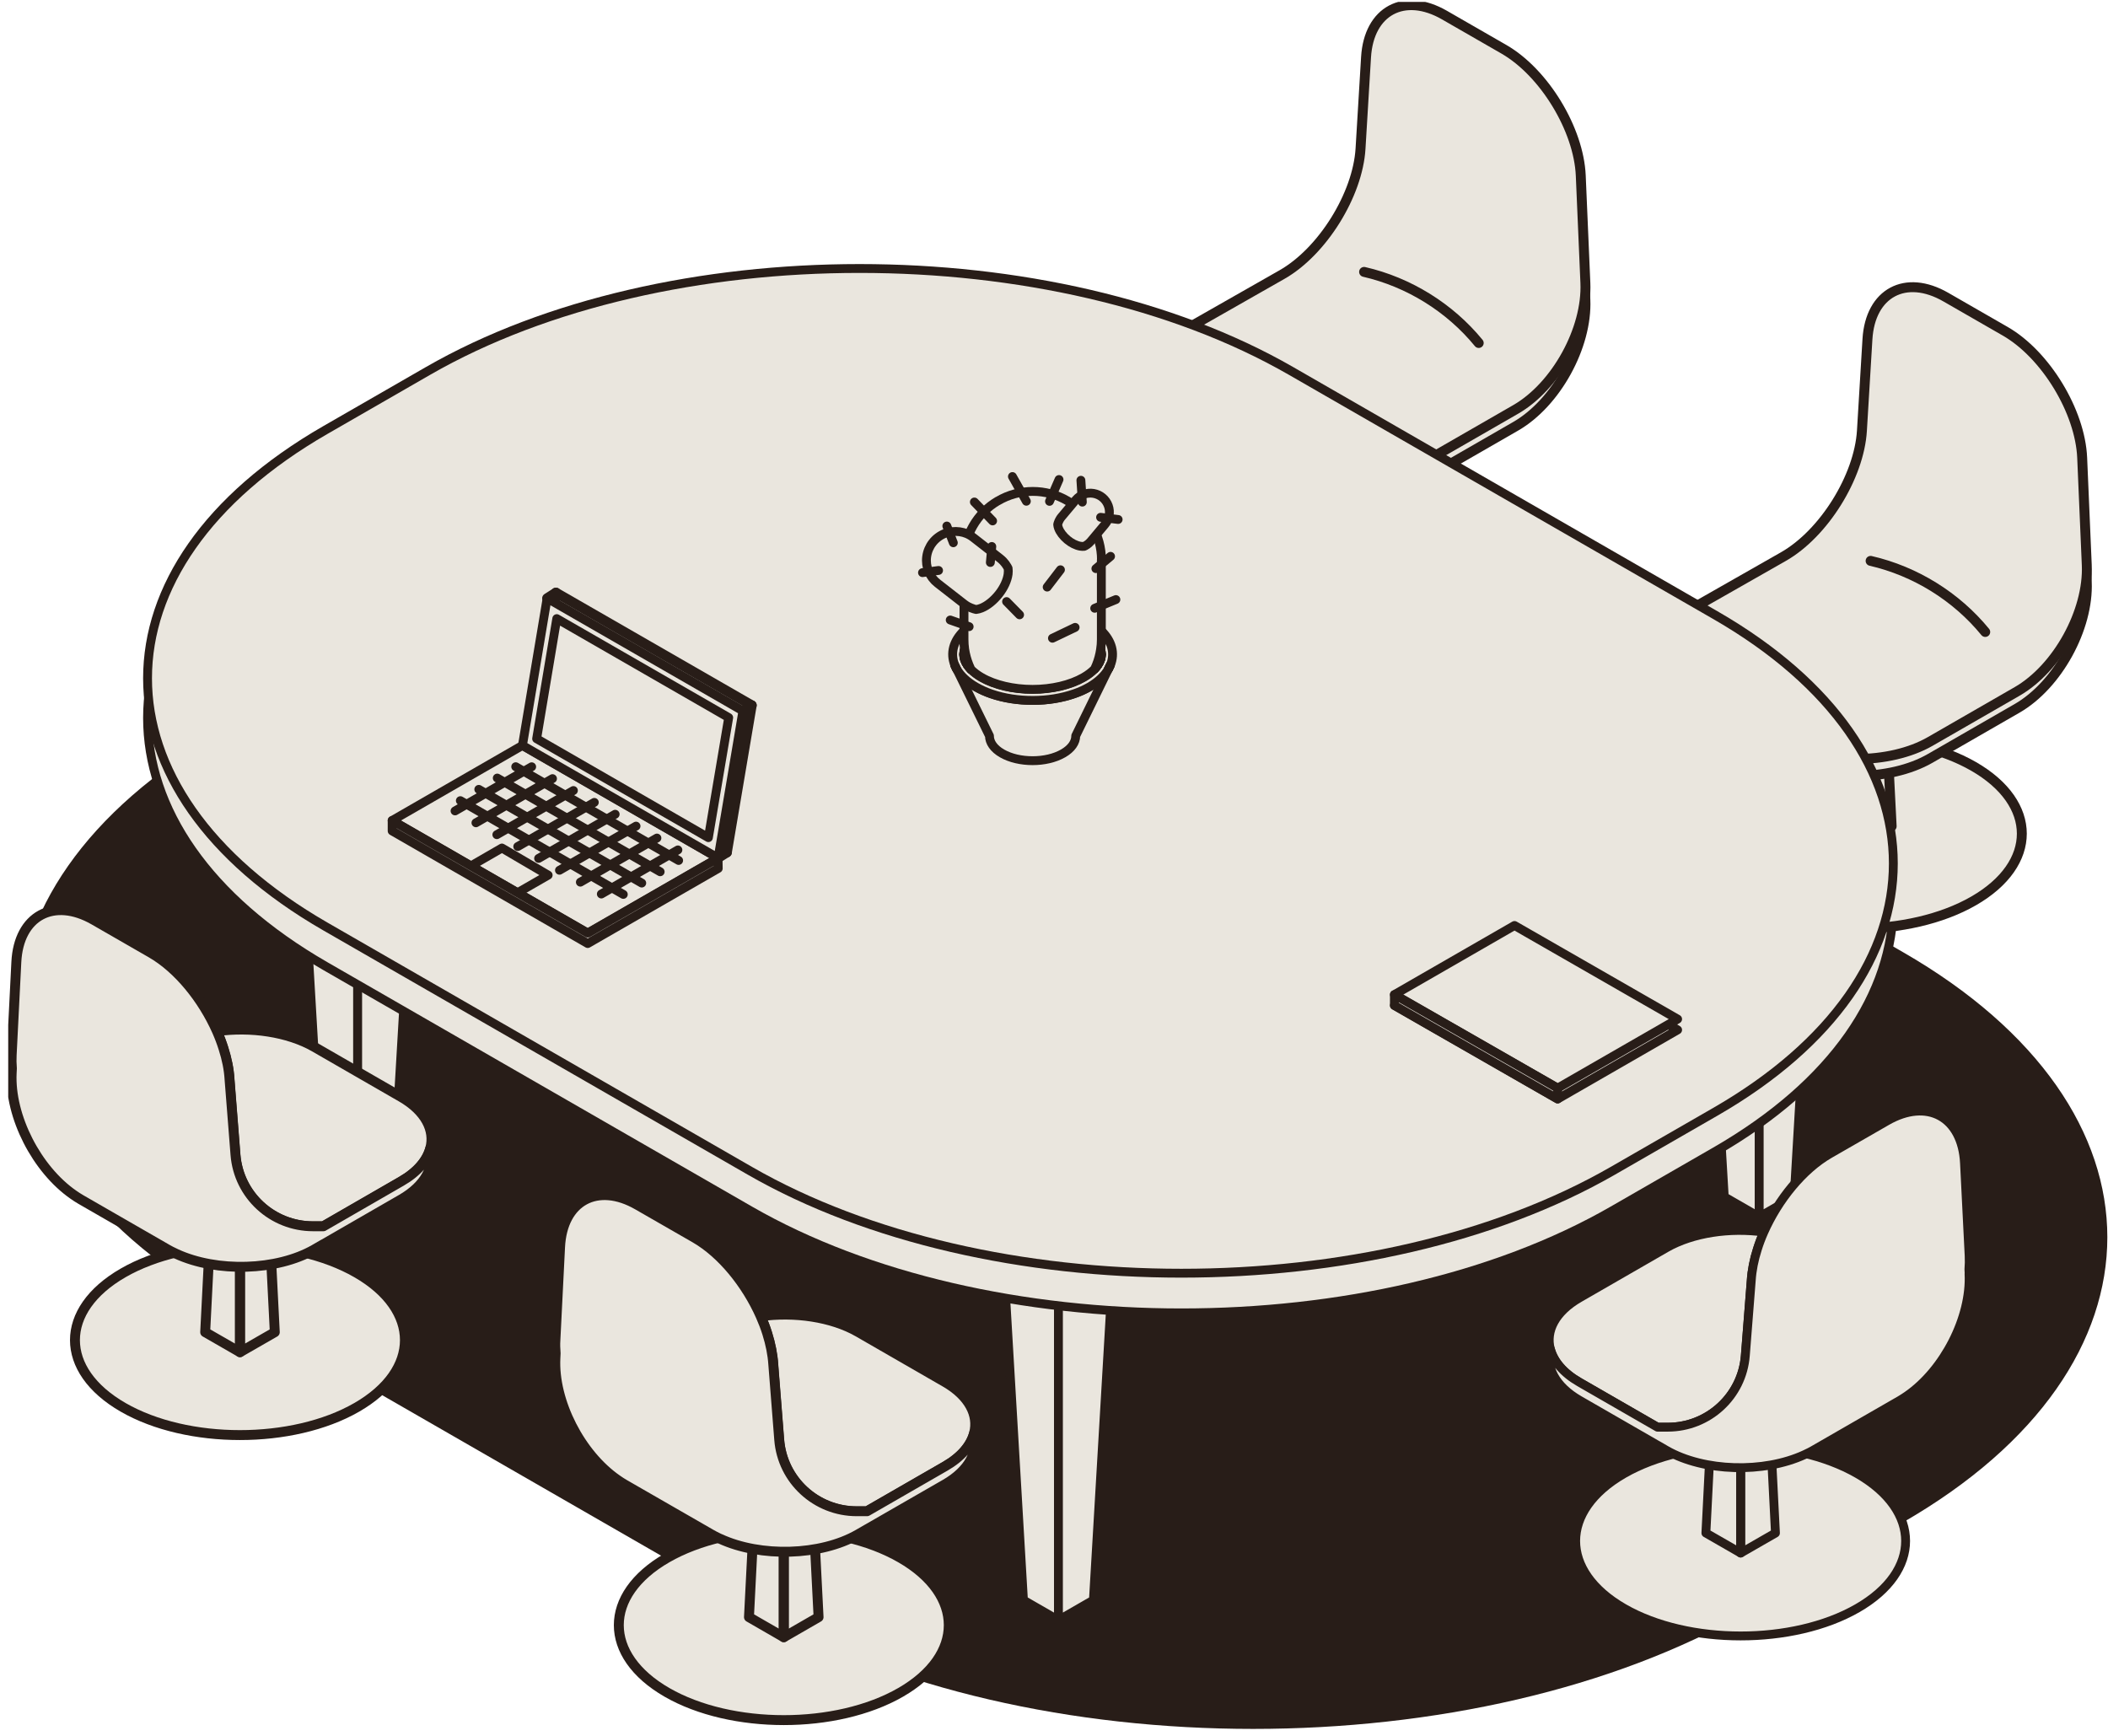 <svg width="238" height="196" viewBox="0 0 238 196" fill="none" xmlns="http://www.w3.org/2000/svg">
<g clip-path="url(#clip0_1646_7887)">
<path d="M25.008 147.093C-5.755 129.386 -5.755 100.415 25.008 82.708L42.451 72.667C73.215 54.96 123.551 54.96 154.308 72.667L214.853 107.51C245.616 125.217 245.616 154.189 214.853 171.895L197.41 181.937C166.647 199.643 116.31 199.643 85.553 181.937L25.008 147.093Z" fill="#281D18"/>
<path d="M38.928 97.539L32.395 101.3L25.861 97.539L32.395 93.777L38.928 97.539Z" fill="#EAE6DE" stroke="#281D18" stroke-width="1.12" stroke-linecap="round" stroke-linejoin="round"/>
<path d="M40.379 94.943V137.407L36.424 135.134L33.846 91.182L40.379 94.943Z" fill="#EAE6DE" stroke="#281D18" stroke-linecap="round" stroke-linejoin="round"/>
<path d="M46.914 91.182L44.329 135.134L40.381 137.407V94.943L46.914 91.182Z" fill="#EAE6DE" stroke="#281D18" stroke-linecap="round" stroke-linejoin="round"/>
<path d="M119.5 140.482V182.946L115.551 180.673L112.967 136.721L119.5 140.482Z" fill="#EAE6DE" stroke="#281D18" stroke-linecap="round" stroke-linejoin="round"/>
<path d="M126.035 136.721L123.45 180.673L119.502 182.946V140.482L126.035 136.721Z" fill="#EAE6DE" stroke="#281D18" stroke-linecap="round" stroke-linejoin="round"/>
<path d="M198.621 94.943V137.407L194.673 135.134L192.088 91.182L198.621 94.943Z" fill="#EAE6DE" stroke="#281D18" stroke-linecap="round" stroke-linejoin="round"/>
<path d="M205.152 91.182L202.568 135.134L198.619 137.407V94.943L205.152 91.182Z" fill="#EAE6DE" stroke="#281D18" stroke-linecap="round" stroke-linejoin="round"/>
<path d="M36.755 109.101C9.959 93.68 9.959 68.444 36.755 53.023L48.327 46.361C75.122 30.94 118.965 30.94 145.76 46.361L193.668 73.934C220.463 89.355 220.463 114.591 193.668 130.013L182.095 136.675C155.3 152.096 111.458 152.096 84.662 136.675L36.755 109.101Z" fill="#EAE6DE"/>
<path d="M36.755 109.101C9.959 93.68 9.959 68.444 36.755 53.023L48.327 46.361C75.122 30.94 118.965 30.94 145.76 46.361L193.668 73.934C220.463 89.355 220.463 114.591 193.668 130.013L182.095 136.675C155.3 152.096 111.458 152.096 84.662 136.675L36.755 109.101Z" stroke="#281D18" stroke-linecap="round" stroke-linejoin="round"/>
<path d="M196.458 101.722C189.204 97.546 189.204 90.716 196.458 86.54C203.712 82.364 215.577 82.364 222.831 86.54C230.085 90.716 230.085 97.546 222.831 101.722C215.577 105.898 203.712 105.898 196.458 101.722Z" fill="#EAE6DE"/>
<path d="M196.458 101.722C189.204 97.546 189.204 90.716 196.458 86.54C203.712 82.364 215.577 82.364 222.831 86.54C230.085 90.716 230.085 97.546 222.831 101.722C215.577 105.898 203.712 105.898 196.458 101.722Z" stroke="#281D18" stroke-width="1.12" stroke-linecap="round" stroke-linejoin="round"/>
<path d="M209.646 64.139V95.558L205.717 93.299L207.269 62.773L209.646 64.139Z" stroke="#281D18" stroke-width="1.12" stroke-linecap="round" stroke-linejoin="round"/>
<path d="M213.575 93.299L209.646 95.558V64.139L212.023 62.773L213.575 93.299Z" stroke="#281D18" stroke-width="1.12" stroke-linecap="round" stroke-linejoin="round"/>
<path d="M226.401 39.318C230.954 41.94 234.863 48.362 235.084 53.599L235.603 65.7C235.831 70.937 232.291 77.359 227.739 79.981L217.92 85.633C213.367 88.255 205.905 88.268 201.346 85.672L191.274 79.943C186.708 77.347 186.708 73.093 191.274 70.497L201.346 64.761C205.912 62.165 209.906 55.755 210.218 50.531L210.841 40.205C211.159 34.974 215.14 32.837 219.693 35.459L226.401 39.318Z" fill="#EAE6DE"/>
<path d="M226.401 39.318C230.954 41.94 234.863 48.362 235.084 53.599L235.603 65.7C235.831 70.937 232.291 77.359 227.739 79.981L217.92 85.633C213.367 88.255 205.905 88.268 201.346 85.672L191.274 79.943C186.708 77.347 186.708 73.093 191.274 70.497L201.346 64.761C205.912 62.165 209.906 55.755 210.218 50.531L210.841 40.205C211.159 34.974 215.14 32.837 219.693 35.459L226.401 39.318Z" stroke="#281D18" stroke-width="1.12" stroke-linecap="round" stroke-linejoin="round"/>
<path d="M226.401 37.407C230.954 40.029 234.863 46.452 235.084 51.689L235.603 63.789C235.831 69.027 232.291 75.449 227.739 78.071L217.92 83.723C213.367 86.345 205.905 86.358 201.346 83.762L191.274 78.032C186.708 75.436 186.708 71.183 191.274 68.587L201.346 62.851C205.912 60.255 209.906 53.845 210.218 48.621L210.841 38.294C211.159 33.063 215.14 30.927 219.693 33.549L226.401 37.407Z" fill="#EAE6DE"/>
<path d="M226.401 37.407C230.954 40.029 234.863 46.452 235.084 51.689L235.603 63.789C235.831 69.027 232.291 75.449 227.739 78.071L217.92 83.723C213.367 86.345 205.905 86.358 201.346 83.762L191.274 78.032C186.708 75.436 186.708 71.183 191.274 68.587L201.346 62.851C205.912 60.255 209.906 53.845 210.218 48.621L210.841 38.294C211.159 33.063 215.14 30.927 219.693 33.549L226.401 37.407Z" stroke="#281D18" stroke-width="1.12" stroke-linecap="round" stroke-linejoin="round"/>
<path d="M224.14 71.358C220.867 67.357 216.237 64.489 211.197 63.33" stroke="#281D18" stroke-width="1.12" stroke-linecap="round" stroke-linejoin="round"/>
<path d="M139.853 69.868C132.599 65.692 132.599 58.862 139.853 54.687C147.107 50.511 158.972 50.511 166.226 54.687C173.48 58.862 173.48 65.692 166.226 69.868C158.972 74.044 147.107 74.044 139.853 69.868Z" fill="#EAE6DE"/>
<path d="M139.853 69.868C132.599 65.692 132.599 58.862 139.853 54.687C147.107 50.511 158.972 50.511 166.226 54.687C173.48 58.862 173.48 65.692 166.226 69.868C158.972 74.044 147.107 74.044 139.853 69.868Z" stroke="#281D18" stroke-width="1.12" stroke-linecap="round" stroke-linejoin="round"/>
<path d="M153.036 32.286V63.705L149.107 61.445L150.66 30.92L153.036 32.286Z" stroke="#281D18" stroke-width="1.12" stroke-linecap="round" stroke-linejoin="round"/>
<path d="M156.962 61.445L153.033 63.705V32.286L155.41 30.92L156.962 61.445Z" stroke="#281D18" stroke-width="1.12" stroke-linecap="round" stroke-linejoin="round"/>
<path d="M169.792 7.466C174.344 10.088 178.254 16.51 178.474 21.748L178.994 33.848C179.221 39.086 175.682 45.508 171.129 48.13L161.31 53.782C156.758 56.404 149.296 56.417 144.737 53.821L134.664 48.091C130.099 45.495 130.099 41.242 134.664 38.645L144.737 32.909C149.302 30.313 153.296 23.904 153.608 18.679L154.231 8.353C154.55 3.122 158.531 0.985 163.083 3.607L169.792 7.466Z" fill="#EAE6DE"/>
<path d="M169.792 7.466C174.344 10.088 178.254 16.51 178.474 21.748L178.994 33.848C179.221 39.086 175.682 45.508 171.129 48.13L161.31 53.782C156.758 56.404 149.296 56.417 144.737 53.821L134.664 48.091C130.099 45.495 130.099 41.242 134.664 38.645L144.737 32.909C149.302 30.313 153.296 23.904 153.608 18.679L154.231 8.353C154.55 3.122 158.531 0.985 163.083 3.607L169.792 7.466Z" stroke="#281D18" stroke-width="1.12" stroke-linecap="round" stroke-linejoin="round"/>
<path d="M169.792 5.562C174.344 8.184 178.254 14.606 178.474 19.844L178.994 31.944C179.221 37.181 175.682 43.604 171.129 46.226L161.31 51.877C156.758 54.499 149.296 54.513 144.737 51.916L134.664 46.187C130.099 43.591 130.099 39.337 134.664 36.741L144.737 31.005C149.302 28.409 153.296 22 153.608 16.775L154.231 6.449C154.55 1.218 158.531 -0.919 163.083 1.703L169.792 5.562Z" fill="#EAE6DE"/>
<path d="M169.792 5.562C174.344 8.184 178.254 14.606 178.474 19.844L178.994 31.944C179.221 37.181 175.682 43.604 171.129 46.226L161.31 51.877C156.758 54.499 149.296 54.513 144.737 51.916L134.664 46.187C130.099 43.591 130.099 39.337 134.664 36.741L144.737 31.005C149.302 28.409 153.296 22 153.608 16.775L154.231 6.449C154.55 1.218 158.531 -0.919 163.083 1.703L169.792 5.562Z" stroke="#281D18" stroke-width="1.12" stroke-linecap="round" stroke-linejoin="round"/>
<path d="M166.953 38.729C163.68 34.728 159.05 31.86 154.01 30.701" stroke="#281D18" stroke-width="1.12" stroke-linecap="round" stroke-linejoin="round"/>
<path d="M36.755 104.623C9.959 89.202 9.959 63.966 36.755 48.544L48.327 41.882C75.122 26.461 118.965 26.461 145.76 41.882L193.668 69.456C220.463 84.877 220.463 110.113 193.668 125.534L182.095 132.196C155.3 147.617 111.458 147.617 84.662 132.196L36.755 104.623Z" fill="#EAE6DE"/>
<path d="M36.755 104.623C9.959 89.202 9.959 63.966 36.755 48.544L48.327 41.882C75.122 26.461 118.965 26.461 145.76 41.882L193.668 69.456C220.463 84.877 220.463 110.113 193.668 125.534L182.095 132.196C155.3 147.617 111.458 147.617 84.662 132.196L36.755 104.623Z" stroke="#281D18" stroke-linecap="round" stroke-linejoin="round"/>
<path d="M40.276 158.907C47.531 154.732 47.531 147.901 40.276 143.726C33.022 139.55 21.157 139.55 13.903 143.726C6.649 147.901 6.649 154.732 13.903 158.907C21.157 163.083 33.022 163.083 40.276 158.907Z" fill="#EAE6DE"/>
<path d="M40.276 158.907C47.531 154.732 47.531 147.901 40.276 143.726C33.022 139.55 21.157 139.55 13.903 143.726C6.649 147.901 6.649 154.732 13.903 158.907C21.157 163.083 33.022 163.083 40.276 158.907Z" stroke="#281D18" stroke-width="1.12" stroke-linecap="round" stroke-linejoin="round"/>
<path d="M27.096 121.261V152.68L31.025 150.421L29.473 119.889L27.096 121.261Z" stroke="#281D18" stroke-width="1.12" stroke-linecap="round" stroke-linejoin="round"/>
<path d="M23.166 150.421L27.095 152.68V121.261L24.718 119.889L23.166 150.421Z" stroke="#281D18" stroke-width="1.12" stroke-linecap="round" stroke-linejoin="round"/>
<path d="M48.576 129.651C48.213 131.03 47.121 132.344 45.297 133.393L36.497 138.469H35.334C30.743 138.469 26.931 134.953 26.574 130.389L25.905 121.888C25.84 120.756 25.6 119.571 25.217 118.38C28.834 118.017 32.698 118.638 35.484 120.238L45.303 125.896C47.135 126.958 48.226 128.272 48.583 129.651H48.576Z" fill="#EAE6DE" stroke="#281D18" stroke-width="1.12" stroke-linecap="round" stroke-linejoin="round"/>
<path d="M48.576 129.651C48.212 131.03 47.121 132.344 45.296 133.393L36.497 138.468H35.334C30.743 138.468 26.931 134.953 26.574 130.389L25.905 121.888C25.84 120.755 25.599 119.57 25.216 118.379C25.015 117.732 24.768 117.078 24.482 116.437C28.301 115.906 32.509 116.508 35.484 118.211L45.303 123.869C48.031 125.442 49.121 127.605 48.583 129.651H48.576Z" fill="#EAE6DE" stroke="#281D18" stroke-width="1.12" stroke-linecap="round" stroke-linejoin="round"/>
<path d="M45.297 135.426L36.497 140.501H36.484L35.477 141.084C31.237 143.512 24.476 143.687 19.904 141.576C19.826 141.537 19.748 141.505 19.677 141.466C19.417 141.349 19.171 141.22 18.93 141.084L9.104 135.426C8.825 135.264 8.559 135.089 8.299 134.908C4.149 132.033 1.071 126.064 1.318 121.15L1.344 120.632C1.298 120.114 1.292 119.609 1.318 119.117L1.844 108.636C2.104 103.398 6.046 101.268 10.605 103.884L17.073 107.606C20.106 109.354 22.879 112.786 24.496 116.431C24.782 117.078 25.028 117.732 25.23 118.373C25.613 119.564 25.853 120.749 25.918 121.882L26.587 130.382C26.944 134.947 30.756 138.462 35.348 138.462H36.51L45.31 133.386C47.135 132.337 48.226 131.023 48.589 129.644C49.128 131.69 48.031 133.852 45.31 135.419L45.297 135.426Z" fill="#EAE6DE" stroke="#281D18" stroke-width="1.12" stroke-linecap="round" stroke-linejoin="round"/>
<path d="M101.679 191.091C108.933 186.915 108.933 180.085 101.679 175.909C94.425 171.733 82.56 171.733 75.306 175.909C68.052 180.085 68.052 186.915 75.306 191.091C82.56 195.267 94.425 195.267 101.679 191.091Z" fill="#EAE6DE"/>
<path d="M101.679 191.091C108.933 186.915 108.933 180.085 101.679 175.909C94.425 171.733 82.56 171.733 75.306 175.909C68.052 180.085 68.052 186.915 75.306 191.091C82.56 195.267 94.425 195.267 101.679 191.091Z" stroke="#281D18" stroke-width="1.12" stroke-linecap="round" stroke-linejoin="round"/>
<path d="M88.49 153.436V184.862L92.419 182.596L90.867 152.07L88.49 153.436Z" stroke="#281D18" stroke-width="1.12" stroke-linecap="round" stroke-linejoin="round"/>
<path d="M84.561 182.596L88.49 184.862V153.436L86.113 152.07L84.561 182.596Z" stroke="#281D18" stroke-width="1.12" stroke-linecap="round" stroke-linejoin="round"/>
<path d="M109.974 161.834C109.61 163.213 108.519 164.527 106.694 165.576L97.881 170.652H96.719C92.134 170.652 88.322 167.136 87.965 162.572L87.296 154.072C87.224 152.939 86.984 151.754 86.607 150.556C90.225 150.2 94.089 150.822 96.875 152.421L106.694 158.079C108.525 159.141 109.616 160.455 109.974 161.834Z" fill="#EAE6DE" stroke="#281D18" stroke-width="1.12" stroke-linecap="round" stroke-linejoin="round"/>
<path d="M109.973 161.834C109.609 163.213 108.518 164.527 106.694 165.576L97.881 170.652H96.718C92.133 170.652 88.321 167.137 87.964 162.572L87.295 154.072C87.224 152.939 86.984 151.754 86.607 150.556C86.406 149.909 86.159 149.268 85.873 148.621C89.692 148.09 93.9 148.692 96.874 150.394L106.694 156.053C109.421 157.62 110.512 159.788 109.973 161.834Z" fill="#EAE6DE" stroke="#281D18" stroke-width="1.12" stroke-linecap="round" stroke-linejoin="round"/>
<path d="M106.693 167.601L97.88 172.671H97.874L96.867 173.253C92.626 175.688 85.866 175.862 81.294 173.745C81.216 173.719 81.138 173.681 81.067 173.642C80.807 173.519 80.56 173.389 80.32 173.253L70.494 167.601C70.215 167.44 69.948 167.265 69.689 167.083C65.532 164.209 62.448 158.24 62.708 153.326L62.733 152.808C62.688 152.303 62.675 151.792 62.708 151.293L63.233 140.812C63.493 135.574 67.435 133.444 71.988 136.06L78.463 139.782C81.495 141.53 84.268 144.961 85.885 148.606C86.171 149.254 86.418 149.895 86.619 150.542C86.996 151.74 87.236 152.931 87.308 154.058L87.977 162.558C88.334 167.122 92.146 170.638 96.731 170.638H97.893L106.706 165.562C108.531 164.513 109.622 163.199 109.985 161.82C110.524 163.866 109.427 166.028 106.706 167.595L106.693 167.601Z" fill="#EAE6DE" stroke="#281D18" stroke-width="1.12" stroke-linecap="round" stroke-linejoin="round"/>
<path d="M183.337 181.587C176.083 177.411 176.083 170.581 183.337 166.405C190.591 162.229 202.456 162.229 209.71 166.405C216.964 170.581 216.964 177.411 209.71 181.587C202.456 185.763 190.591 185.763 183.337 181.587Z" fill="#EAE6DE"/>
<path d="M183.337 181.587C176.083 177.411 176.083 170.581 183.337 166.405C190.591 162.229 202.456 162.229 209.71 166.405C216.964 170.581 216.964 177.411 209.71 181.587C202.456 185.763 190.591 185.763 183.337 181.587Z" stroke="#281D18" stroke-linecap="round" stroke-linejoin="round"/>
<path d="M196.529 143.938V175.357L192.6 173.098L194.152 142.572L196.529 143.938Z" stroke="#281D18" stroke-linecap="round" stroke-linejoin="round"/>
<path d="M200.454 173.1L196.525 175.359V143.94L198.902 142.574L200.454 173.1Z" stroke="#281D18" stroke-linecap="round" stroke-linejoin="round"/>
<path d="M199.142 139.117C198.856 139.764 198.609 140.418 198.408 141.059C198.025 142.257 197.791 143.435 197.72 144.574L197.051 153.068C196.694 157.633 192.881 161.148 188.297 161.148H187.134L178.321 156.072C176.497 155.024 175.406 153.709 175.042 152.33C174.503 150.285 175.594 148.122 178.321 146.549L188.141 140.891C191.115 139.188 195.323 138.586 199.142 139.117Z" fill="#EAE6DE" stroke="#281D18" stroke-linecap="round" stroke-linejoin="round"/>
<path d="M222.31 143.829C222.564 148.743 219.479 154.712 215.329 157.587C215.069 157.768 214.796 157.943 214.524 158.105L204.698 163.763C204.458 163.899 204.211 164.029 203.951 164.145C203.88 164.184 203.808 164.216 203.724 164.255C199.145 166.366 192.391 166.191 188.151 163.763L187.144 163.18H187.138L178.325 158.105C175.604 156.538 174.506 154.376 175.045 152.33C175.409 153.709 176.5 155.023 178.325 156.072L187.138 161.148H188.3C192.885 161.148 196.697 157.632 197.054 153.068L197.723 144.574C197.795 143.434 198.028 142.256 198.412 141.058C198.613 140.411 198.86 139.757 199.145 139.116C200.762 135.471 203.529 132.046 206.568 130.292L213.043 126.569C217.589 123.954 221.531 126.084 221.797 131.321L222.323 141.803C222.349 142.301 222.336 142.813 222.297 143.318L222.323 143.836L222.31 143.829Z" fill="#EAE6DE" stroke="#281D18" stroke-linecap="round" stroke-linejoin="round"/>
<path d="M45.291 93.234L66.358 105.36L80.074 97.468L58.987 85.336L45.291 93.234Z" fill="#EAE6DE" stroke="#281D18" stroke-width="1.12" stroke-linecap="round" stroke-linejoin="round"/>
<path d="M44.275 92.644L45.288 93.234L66.356 105.36L80.072 97.468L81.072 96.904L81.091 96.891L81.072 96.879L58.985 84.17L44.275 92.644Z" fill="#EAE6DE" stroke="#281D18" stroke-linecap="round" stroke-linejoin="round"/>
<path d="M53.174 97.772L56.668 95.752L61.889 98.814L58.434 100.802L53.174 97.772Z" fill="#EAE6DE" stroke="#281D18" stroke-linecap="round" stroke-linejoin="round"/>
<path d="M84.871 79.638L62.764 66.916L59.978 83.535L82.065 96.25L84.871 79.638Z" fill="#EAE6DE" stroke="#281D18" stroke-width="1.12" stroke-linecap="round" stroke-linejoin="round"/>
<path d="M44.275 92.644V93.823L66.356 106.538L81.091 98.057L81.072 96.904L80.072 97.468L66.356 105.36L45.288 93.234L44.275 92.644Z" fill="#EAE6DE" stroke="#281D18" stroke-linecap="round" stroke-linejoin="round"/>
<path d="M81.072 96.905V96.879" stroke="#281D18" stroke-width="1.12" stroke-linecap="round" stroke-linejoin="round"/>
<path d="M83.879 80.272L61.772 67.551L58.986 84.17L81.073 96.879L83.879 80.272Z" fill="#EAE6DE" stroke="#281D18" stroke-linecap="round" stroke-linejoin="round"/>
<path d="M82.272 81.024L62.861 69.85L60.588 83.413L79.98 94.581L82.272 81.024Z" stroke="#281D18" stroke-linecap="round" stroke-linejoin="round"/>
<path d="M61.775 67.55L62.769 66.916" stroke="#281D18" stroke-width="1.12" stroke-linecap="round" stroke-linejoin="round"/>
<path d="M83.881 80.273L84.874 79.639" stroke="#281D18" stroke-width="1.12" stroke-linecap="round" stroke-linejoin="round"/>
<path d="M81.072 96.878L82.066 96.25" stroke="#281D18" stroke-width="1.12" stroke-linecap="round" stroke-linejoin="round"/>
<path d="M58.228 86.572L76.62 97.157" stroke="#281D18" stroke-linecap="round" stroke-linejoin="round"/>
<path d="M56.143 87.853L74.534 98.432" stroke="#281D18" stroke-linecap="round" stroke-linejoin="round"/>
<path d="M54.057 89.129L72.455 99.708" stroke="#281D18" stroke-linecap="round" stroke-linejoin="round"/>
<path d="M51.975 90.404L70.373 100.989" stroke="#281D18" stroke-linecap="round" stroke-linejoin="round"/>
<path d="M51.377 91.563L60.027 86.578" stroke="#281D18" stroke-linecap="round" stroke-linejoin="round"/>
<path d="M53.736 92.903L62.38 87.918" stroke="#281D18" stroke-linecap="round" stroke-linejoin="round"/>
<path d="M56.096 94.245L64.74 89.26" stroke="#281D18" stroke-linecap="round" stroke-linejoin="round"/>
<path d="M58.455 95.585L67.099 90.6" stroke="#281D18" stroke-linecap="round" stroke-linejoin="round"/>
<path d="M60.81 96.924L69.454 91.939" stroke="#281D18" stroke-linecap="round" stroke-linejoin="round"/>
<path d="M63.166 98.264L71.81 93.279" stroke="#281D18" stroke-linecap="round" stroke-linejoin="round"/>
<path d="M65.525 99.606L74.169 94.627" stroke="#281D18" stroke-linecap="round" stroke-linejoin="round"/>
<path d="M67.893 100.945L76.536 95.967" stroke="#281D18" stroke-linecap="round" stroke-linejoin="round"/>
<path d="M157.432 113.525L170.992 105.717L189.409 116.289L175.862 124.09L157.432 113.525Z" fill="#EAE6DE" stroke="#281D18" stroke-linecap="round" stroke-linejoin="round"/>
<path d="M157.432 112.306L170.992 104.498L189.409 115.07L175.862 122.865L157.432 112.306Z" fill="#EAE6DE" stroke="#281D18" stroke-linecap="round" stroke-linejoin="round"/>
<path d="M157.432 112.307V113.524L175.862 124.09V122.866L157.432 112.307Z" fill="#EAE6DE" stroke="#281D18" stroke-linecap="round" stroke-linejoin="round"/>
<path d="M109.614 75.579C109.452 75.417 109.322 75.248 109.205 75.08H109.393C109.458 75.248 109.536 75.417 109.614 75.579Z" fill="#EAE6DE" stroke="#281D18" stroke-linecap="round" stroke-linejoin="round"/>
<path d="M123.948 75.08C123.844 75.229 123.727 75.384 123.584 75.527C123.655 75.378 123.72 75.229 123.779 75.08H123.941H123.948Z" fill="#EAE6DE" stroke="#281D18" stroke-linecap="round" stroke-linejoin="round"/>
<path d="M125.149 75.533L121.454 83.082C121.454 83.807 120.98 84.526 120.025 85.07C118.129 86.164 115.031 86.164 113.135 85.07C112.187 84.526 111.713 83.807 111.713 83.088L108.018 75.553C108.446 76.291 109.167 76.983 110.18 77.566C110.713 77.87 111.304 78.136 111.921 78.349C114.804 79.34 118.454 79.334 121.318 78.317C121.909 78.11 122.461 77.864 122.967 77.573C123.993 76.983 124.721 76.278 125.143 75.533H125.149Z" fill="#EAE6DE" stroke="#281D18" stroke-linecap="round" stroke-linejoin="round"/>
<path d="M108.017 75.559C107.92 75.397 107.842 75.242 107.783 75.08L108.017 75.559Z" fill="#EAE6DE" stroke="#281D18" stroke-linecap="round" stroke-linejoin="round"/>
<path d="M109.618 75.579C109.456 75.417 109.326 75.249 109.209 75.081C108.95 74.692 108.807 74.297 108.807 73.896C108.807 73.702 108.839 73.501 108.911 73.307C109.001 73.922 109.164 74.511 109.398 75.081C109.463 75.249 109.54 75.417 109.618 75.579Z" fill="#EAE6DE" stroke="#281D18" stroke-linecap="round" stroke-linejoin="round"/>
<path d="M125.371 75.081L125.15 75.534C124.721 76.278 124 76.984 122.974 77.573C122.468 77.864 121.916 78.117 121.325 78.317C118.461 79.334 114.811 79.341 111.927 78.35C111.311 78.136 110.726 77.877 110.187 77.567C109.174 76.984 108.447 76.291 108.024 75.553L107.791 75.074C107.271 73.773 107.615 72.381 108.836 71.209V72.18C108.836 72.556 108.869 72.931 108.914 73.3C108.849 73.494 108.81 73.695 108.81 73.889C108.81 74.291 108.947 74.686 109.213 75.074C109.33 75.249 109.46 75.411 109.622 75.573C109.94 75.896 110.336 76.201 110.817 76.472C112.311 77.334 114.408 77.826 116.577 77.826C118.746 77.826 120.851 77.334 122.338 76.472C122.844 76.181 123.26 75.857 123.585 75.521C123.721 75.372 123.844 75.223 123.948 75.074C124.208 74.686 124.344 74.284 124.351 73.883C124.351 73.701 124.318 73.52 124.26 73.339C124.318 72.957 124.351 72.582 124.351 72.187V71.222C125.552 72.394 125.897 73.779 125.377 75.074L125.371 75.081Z" fill="#EAE6DE" stroke="#281D18" stroke-linecap="round" stroke-linejoin="round"/>
<path d="M124.259 73.346C124.318 73.527 124.35 73.708 124.35 73.889C124.35 74.291 124.214 74.692 123.948 75.081C123.844 75.23 123.727 75.385 123.584 75.528C123.655 75.379 123.72 75.23 123.779 75.081C124.006 74.524 124.168 73.948 124.253 73.346H124.259Z" fill="#EAE6DE" stroke="#281D18" stroke-linecap="round" stroke-linejoin="round"/>
<path d="M125.363 75.088C125.305 75.237 125.233 75.392 125.143 75.535L125.363 75.088Z" fill="#EAE6DE" stroke="#281D18" stroke-linecap="round" stroke-linejoin="round"/>
<path d="M109.618 75.579C109.456 75.417 109.326 75.249 109.209 75.081C108.95 74.692 108.807 74.297 108.807 73.896C108.807 73.702 108.839 73.501 108.911 73.307C109.001 73.922 109.164 74.511 109.398 75.081C109.463 75.249 109.54 75.417 109.618 75.579Z" fill="#EAE6DE" stroke="#281D18" stroke-linecap="round" stroke-linejoin="round"/>
<path d="M124.342 73.895C124.342 74.297 124.206 74.698 123.94 75.087C123.836 75.236 123.719 75.391 123.576 75.533C123.648 75.384 123.713 75.236 123.771 75.087C123.998 74.53 124.161 73.954 124.245 73.352C124.304 73.533 124.336 73.714 124.336 73.895H124.342Z" fill="#EAE6DE" stroke="#281D18" stroke-linecap="round" stroke-linejoin="round"/>
<path d="M108.017 75.559C107.92 75.397 107.842 75.242 107.783 75.08L108.017 75.559Z" fill="#EAE6DE" stroke="#281D18" stroke-linecap="round" stroke-linejoin="round"/>
<path d="M109.618 75.579C109.456 75.417 109.326 75.249 109.209 75.081C108.95 74.692 108.807 74.297 108.807 73.896C108.807 73.702 108.839 73.501 108.911 73.307C109.001 73.922 109.164 74.511 109.398 75.081C109.463 75.249 109.54 75.417 109.618 75.579Z" fill="#EAE6DE" stroke="#281D18" stroke-linecap="round" stroke-linejoin="round"/>
<path d="M124.259 73.346C124.318 73.527 124.35 73.708 124.35 73.889C124.35 74.291 124.214 74.692 123.948 75.081C123.844 75.23 123.727 75.385 123.584 75.528C123.655 75.379 123.72 75.23 123.779 75.081C124.006 74.524 124.168 73.948 124.253 73.346H124.259Z" fill="#EAE6DE" stroke="#281D18" stroke-linecap="round" stroke-linejoin="round"/>
<path d="M125.363 75.088C125.305 75.237 125.233 75.392 125.143 75.535L125.363 75.088Z" fill="#EAE6DE" stroke="#281D18" stroke-linecap="round" stroke-linejoin="round"/>
<path d="M109.618 75.579C109.456 75.417 109.326 75.249 109.209 75.081C108.95 74.692 108.807 74.297 108.807 73.896C108.807 73.702 108.839 73.501 108.911 73.307C109.001 73.922 109.164 74.511 109.398 75.081C109.463 75.249 109.54 75.417 109.618 75.579Z" fill="#EAE6DE" stroke="#281D18" stroke-linecap="round" stroke-linejoin="round"/>
<path d="M124.342 73.895C124.342 74.297 124.206 74.698 123.94 75.087C123.836 75.236 123.719 75.391 123.576 75.533C123.648 75.384 123.713 75.236 123.771 75.087C123.998 74.53 124.161 73.954 124.245 73.352C124.304 73.533 124.336 73.714 124.336 73.895H124.342Z" fill="#EAE6DE" stroke="#281D18" stroke-linecap="round" stroke-linejoin="round"/>
<path d="M124.346 63.214V72.2C124.346 72.588 124.314 72.971 124.255 73.346C124.164 73.948 124.008 74.531 123.781 75.088C123.723 75.236 123.658 75.392 123.586 75.534C123.262 75.877 122.846 76.195 122.339 76.486C120.846 77.347 118.748 77.839 116.579 77.839C114.41 77.839 112.306 77.347 110.819 76.486C110.345 76.214 109.942 75.903 109.624 75.586C109.546 75.418 109.468 75.249 109.403 75.081C109.169 74.511 109.013 73.922 108.916 73.307C108.864 72.938 108.838 72.563 108.838 72.187V63.214C108.838 60.482 110.286 57.95 112.65 56.565H112.663C115.092 55.128 118.112 55.128 120.54 56.559C121.722 57.251 122.677 58.235 123.333 59.381C123.995 60.527 124.359 61.842 124.359 63.208L124.346 63.214Z" fill="#EAE6DE" stroke="#281D18" stroke-linecap="round" stroke-linejoin="round"/>
<path d="M109.896 60.701L112.903 63.045C113.033 63.148 113.15 63.252 113.267 63.375C113.442 63.563 113.598 63.763 113.722 63.983C113.754 64.042 113.793 64.106 113.819 64.165C113.851 64.359 113.845 64.585 113.819 64.825C113.722 65.544 113.338 66.372 112.767 67.091C112.195 67.81 111.488 68.386 110.812 68.658C110.598 68.742 110.39 68.8 110.202 68.82C110.124 68.807 110.052 68.787 109.974 68.761C109.728 68.69 109.487 68.587 109.254 68.463C109.117 68.386 108.987 68.295 108.857 68.198L105.857 65.861C104.941 65.149 104.474 64.009 104.623 62.863C104.779 61.679 105.565 60.675 106.675 60.235C107.214 60.021 107.792 59.963 108.351 60.041C108.909 60.118 109.442 60.339 109.896 60.701Z" fill="#EAE6DE" stroke="#281D18" stroke-linecap="round" stroke-linejoin="round"/>
<path d="M124.754 59.206L123.15 61.123C123.079 61.207 123.007 61.278 122.929 61.349C122.806 61.459 122.663 61.556 122.52 61.634C122.481 61.654 122.442 61.673 122.397 61.692C122.267 61.705 122.118 61.699 121.962 61.673C121.488 61.589 120.955 61.323 120.494 60.935C120.033 60.546 119.669 60.074 119.507 59.627C119.455 59.485 119.423 59.349 119.416 59.226C119.429 59.174 119.442 59.129 119.455 59.077C119.507 58.915 119.578 58.76 119.669 58.611C119.721 58.52 119.786 58.436 119.851 58.358L121.455 56.448C121.942 55.866 122.702 55.587 123.455 55.71C124.228 55.84 124.871 56.371 125.131 57.109C125.261 57.465 125.287 57.847 125.222 58.209C125.157 58.572 125.001 58.915 124.754 59.206Z" fill="#EAE6DE" stroke="#281D18" stroke-linecap="round" stroke-linejoin="round"/>
<path d="M122.199 56.695L122.037 54.228" stroke="#281D18" stroke-linecap="round" stroke-linejoin="round"/>
<path d="M124.26 58.41L126.241 58.656" stroke="#281D18" stroke-linecap="round" stroke-linejoin="round"/>
<path d="M107.634 61.285L106.9 59.395" stroke="#281D18" stroke-linecap="round" stroke-linejoin="round"/>
<path d="M105.966 64.412L104.154 64.658" stroke="#281D18" stroke-linecap="round" stroke-linejoin="round"/>
<path d="M111.814 63.511L111.977 61.705" stroke="#281D18" stroke-linecap="round" stroke-linejoin="round"/>
<path d="M123.729 64.204L125.385 62.818" stroke="#281D18" stroke-linecap="round" stroke-linejoin="round"/>
<path d="M123.596 68.683L125.986 67.699" stroke="#281D18" stroke-linecap="round" stroke-linejoin="round"/>
<path d="M109.42 70.757L107.283 70.006" stroke="#281D18" stroke-linecap="round" stroke-linejoin="round"/>
<path d="M115.878 56.597L114.307 53.807" stroke="#281D18" stroke-linecap="round" stroke-linejoin="round"/>
<path d="M118.494 56.609L119.566 54.143" stroke="#281D18" stroke-linecap="round" stroke-linejoin="round"/>
<path d="M118.229 66.289L119.729 64.334" stroke="#281D18" stroke-linecap="round" stroke-linejoin="round"/>
<path d="M118.826 72.064L121.385 70.84" stroke="#281D18" stroke-linecap="round" stroke-linejoin="round"/>
<path d="M115.114 69.421L113.646 67.926" stroke="#281D18" stroke-linecap="round" stroke-linejoin="round"/>
<path d="M112.068 58.818L110.01 56.682" stroke="#281D18" stroke-linecap="round" stroke-linejoin="round"/>
</g>
<defs>
<clipPath id="clip0_1646_7887">
<rect width="237" height="195" fill="white" transform="translate(0.928 0.215)"/>
</clipPath>
</defs>
</svg>
